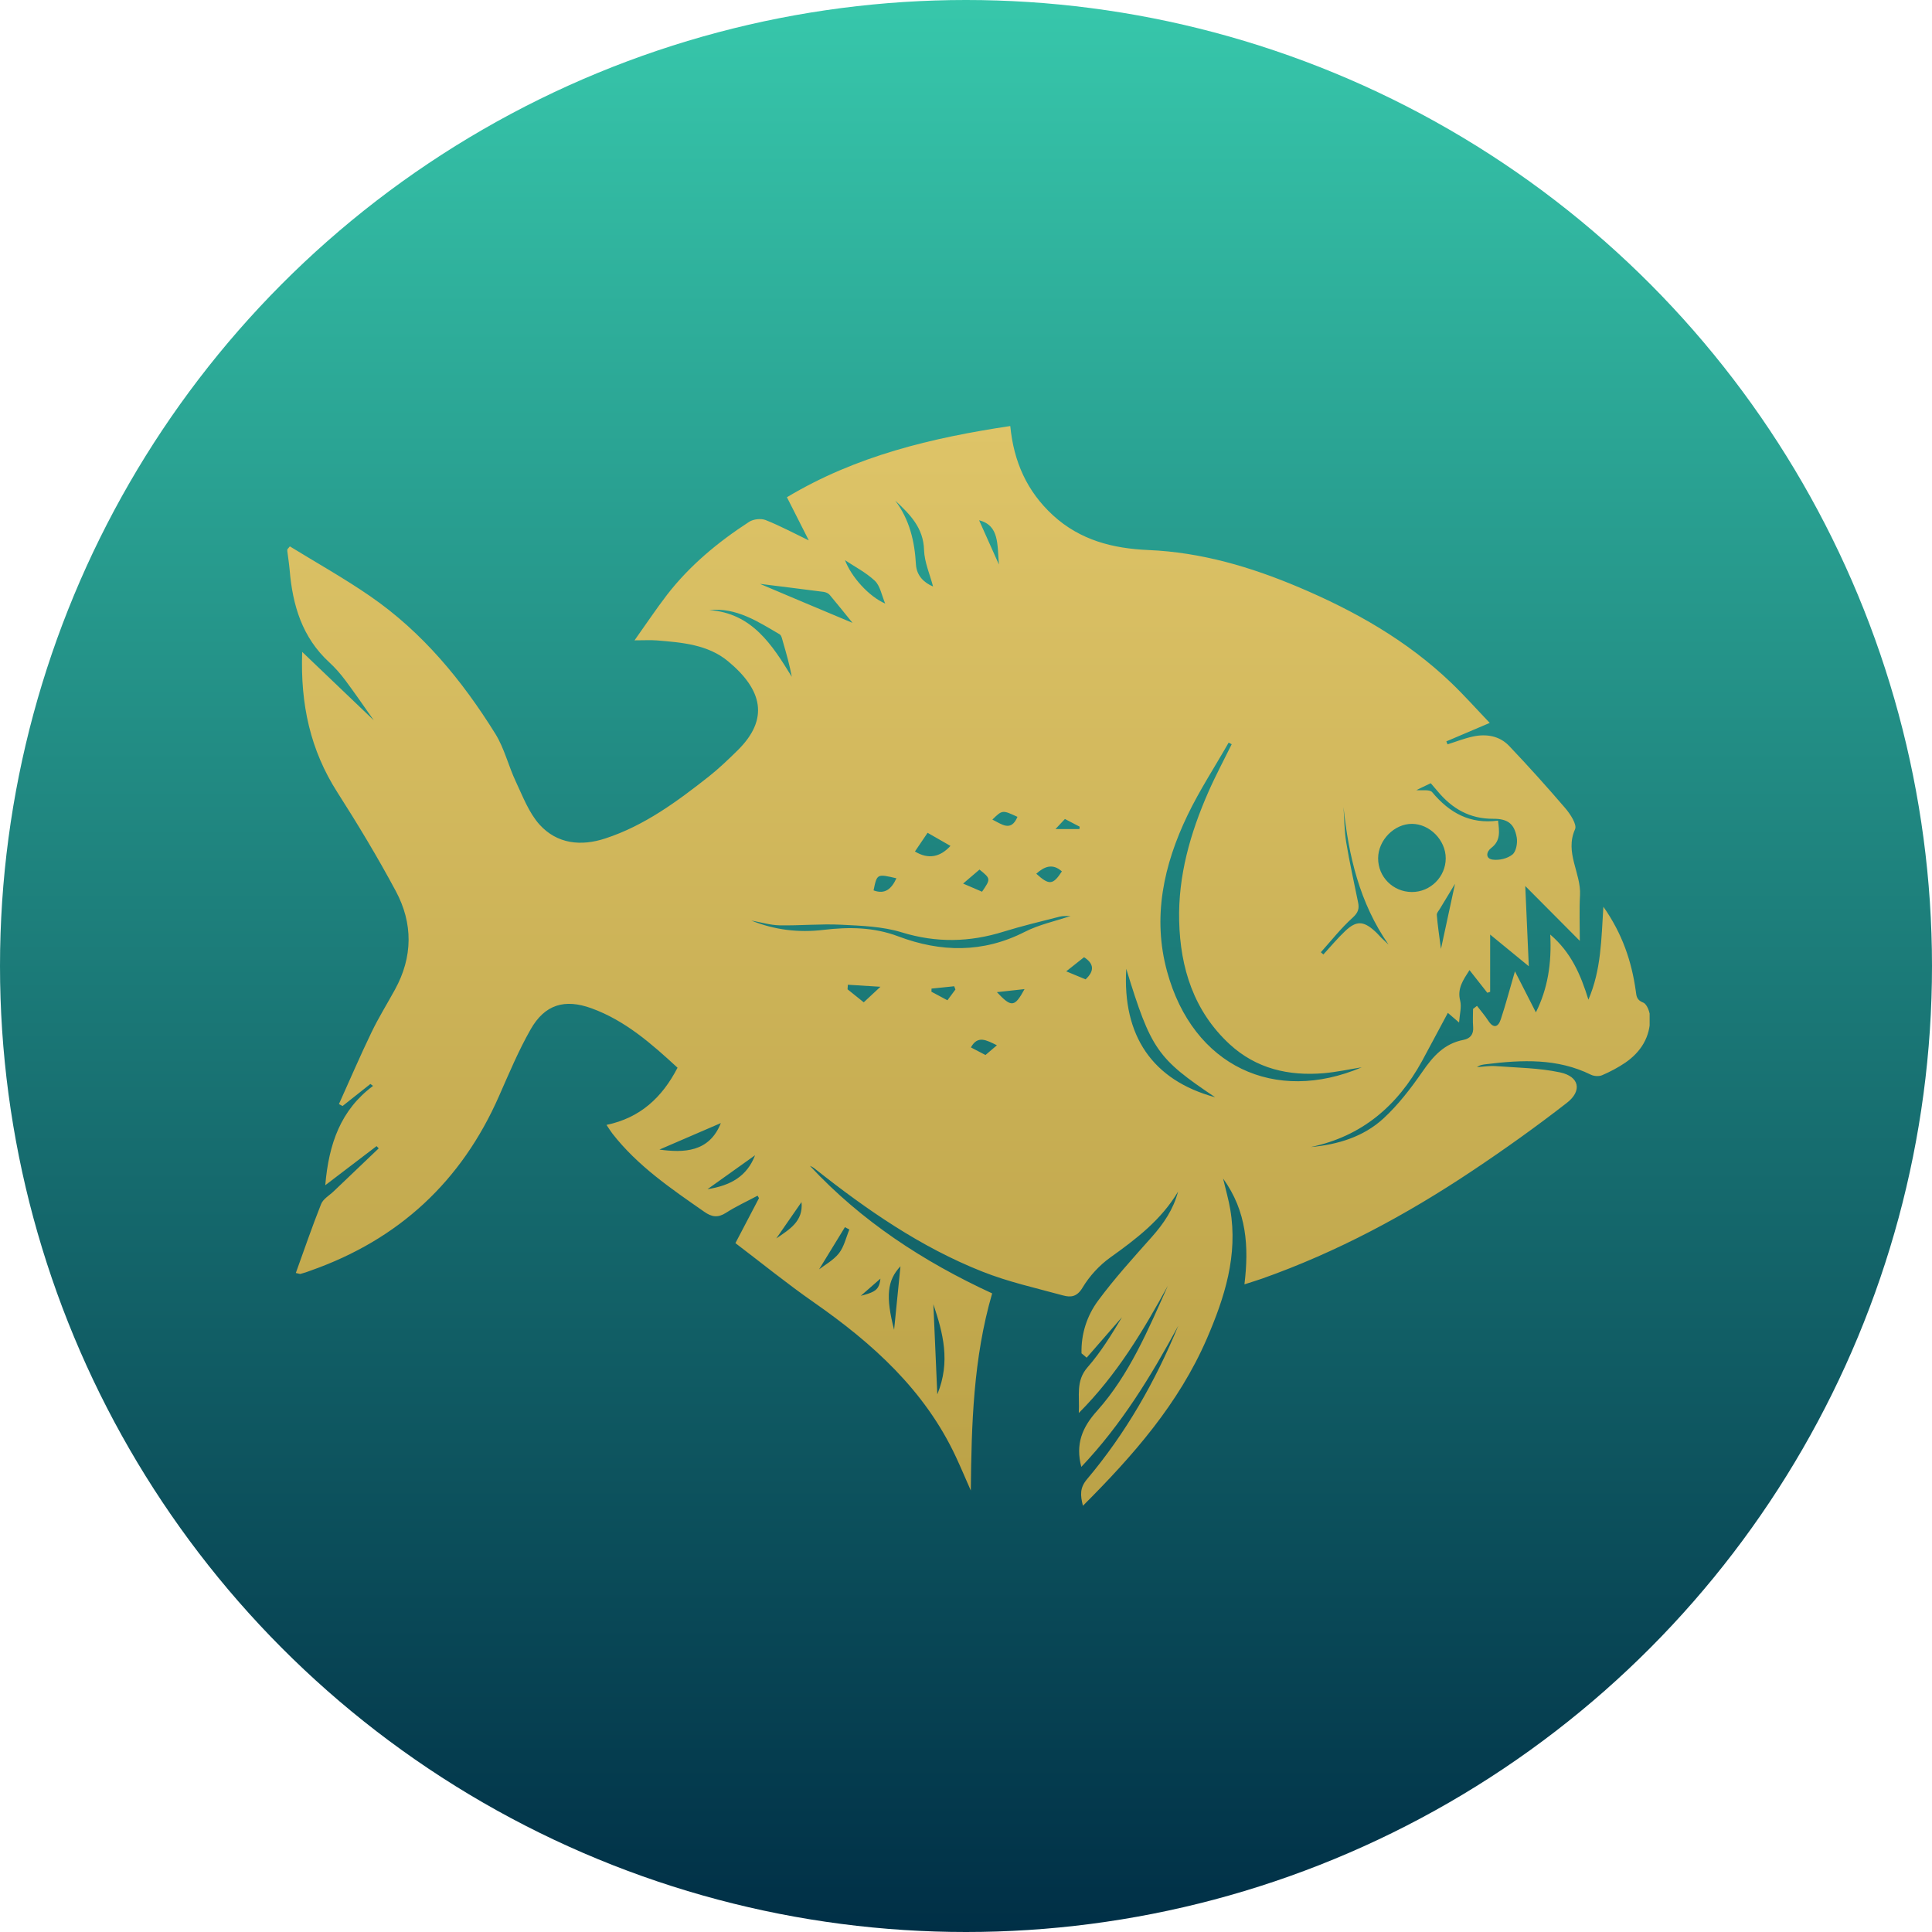 <svg width="390" height="390" viewBox="0 0 390 390" fill="none" xmlns="http://www.w3.org/2000/svg">
<circle cx="195" cy="195" r="195" fill="url(#paint0_linear_373_353)"/>
<g clip-path="url(#clip0_373_353)">
<path d="M235.743 259.551C230.759 268.634 225.529 277.45 217.766 285.24C217.971 281.755 217.092 278.803 219.544 275.994C222.22 272.939 224.365 269.433 226.489 265.886C224.119 268.613 221.729 271.34 219.36 274.067C219.012 273.78 218.665 273.472 218.318 273.185C218.216 269.31 219.401 265.64 221.627 262.606C224.957 258.096 228.757 253.913 232.495 249.71C234.905 247.004 236.866 244.113 237.806 240.546C234.436 246.225 229.39 250.079 224.14 253.831C221.934 255.41 219.932 257.583 218.543 259.9C217.419 261.806 216.153 261.929 214.58 261.499C209.105 260.002 203.528 258.772 198.278 256.681C185.899 251.781 175.031 244.257 164.634 236.035C164.286 235.748 163.919 235.502 163.49 235.338C173.887 246.512 186.41 254.692 200.28 261.089C196.46 274.21 196.113 287.496 195.97 300.884C194.969 298.628 194.009 296.332 192.967 294.097C186.696 280.648 176.175 271.196 164.307 262.914C158.893 259.141 153.766 254.979 148.455 250.94C150.211 247.598 151.703 244.728 153.214 241.858C153.112 241.694 153.01 241.53 152.928 241.366C150.783 242.514 148.577 243.518 146.534 244.831C144.9 245.876 143.675 245.671 142.183 244.626C135.483 239.951 128.721 235.379 123.614 228.818C123.267 228.367 122.981 227.896 122.43 227.076C129.232 225.661 133.665 221.54 136.77 215.533C131.54 210.715 126.229 206.02 119.406 203.539C113.993 201.571 109.969 202.76 107.109 207.804C104.657 212.109 102.737 216.722 100.735 221.253C93.156 238.516 80.471 250.223 62.739 256.476C62.086 256.742 61.391 256.947 60.676 257.152C60.553 257.193 60.39 257.111 59.716 256.968C61.411 252.273 63.005 247.619 64.823 243.047C65.231 242.022 66.478 241.325 67.356 240.484C70.379 237.593 73.423 234.703 76.446 231.812C76.303 231.668 76.16 231.525 76.017 231.361C72.728 233.882 69.419 236.384 65.66 239.254C66.376 230.848 68.786 224.062 75.302 219.203C75.119 219.08 74.955 218.957 74.771 218.813C72.892 220.289 71.033 221.786 69.154 223.262C68.909 223.139 68.663 222.996 68.418 222.873C70.604 218.034 72.688 213.155 74.996 208.378C76.406 205.446 78.142 202.658 79.715 199.787C83.351 193.186 83.392 186.399 79.899 179.88C76.242 173.052 72.238 166.41 68.071 159.89C62.678 151.443 60.615 142.258 61.003 131.597C65.987 136.353 70.522 140.7 75.445 145.395C73.403 142.484 71.625 139.9 69.746 137.379C68.766 136.066 67.683 134.816 66.478 133.709C61.003 128.686 59.062 122.186 58.47 115.052C58.347 113.678 58.123 112.304 57.959 110.951C58.143 110.726 58.327 110.521 58.511 110.295C63.944 113.637 69.521 116.753 74.771 120.382C85.292 127.64 93.299 137.358 100 148.142C101.818 151.074 102.635 154.621 104.126 157.778C105.536 160.772 106.761 164.052 108.906 166.451C112.461 170.367 117.282 170.879 122.225 169.239C130.11 166.656 136.668 161.797 143.082 156.753C145.125 155.133 147.025 153.309 148.884 151.484C155.318 145.149 153.929 139.244 146.943 133.463C142.898 130.121 137.689 129.69 132.643 129.28C131.357 129.178 130.029 129.26 128.088 129.26C130.437 125.959 132.439 122.945 134.645 120.075C139.242 114.129 144.982 109.393 151.233 105.334C152.091 104.78 153.623 104.616 154.563 104.985C157.545 106.174 160.364 107.691 163.265 109.085C161.876 106.338 160.425 103.468 158.852 100.372C172.805 92.007 188.085 88.378 203.937 86C204.631 93.176 207.287 99.162 212.537 104.001C218.052 109.065 224.671 110.726 231.841 111.033C242.464 111.484 252.494 114.437 262.217 118.558C273.453 123.314 284.014 129.28 292.921 137.809C295.617 140.392 298.109 143.201 300.724 145.928C297.599 147.261 294.779 148.45 291.96 149.659C292.042 149.864 292.124 150.069 292.206 150.254C293.921 149.721 295.597 149.044 297.353 148.675C300.029 148.101 302.685 148.532 304.626 150.561C308.507 154.641 312.286 158.844 315.963 163.129C316.985 164.318 318.374 166.451 317.945 167.394C315.82 172.13 319.191 176.251 318.946 180.72C318.782 183.734 318.905 186.768 318.905 189.926C315.309 186.317 311.816 182.811 307.894 178.855C308.16 184.616 308.364 189.516 308.609 195.051C305.647 192.632 303.441 190.807 300.806 188.655C300.806 192.96 300.806 196.589 300.806 200.218C300.622 200.279 300.418 200.341 300.234 200.402C299.069 198.926 297.905 197.45 296.638 195.83C295.351 197.84 294.126 199.541 294.759 202.022C295.065 203.273 294.657 204.708 294.534 206.409C293.595 205.589 293.002 205.077 292.267 204.462C290.469 207.804 288.774 211.022 287.037 214.221C282.073 223.262 274.883 229.392 264.607 231.545C270.041 231.053 275.21 229.495 279.234 225.805C282.257 223.037 284.831 219.654 287.18 216.271C289.305 213.196 291.572 210.653 295.413 209.915C296.781 209.649 297.496 208.808 297.374 207.291C297.272 206.102 297.353 204.872 297.353 203.662C297.619 203.457 297.884 203.252 298.15 203.047C298.926 204.052 299.764 205.015 300.438 206.061C301.521 207.722 302.46 207.291 302.951 205.774C303.952 202.781 304.748 199.705 305.811 196.076C307.261 198.906 308.609 201.55 310.039 204.359C312.409 199.623 313.246 194.518 312.94 188.655C317.128 192.242 319.068 196.691 320.641 201.796C323.236 195.748 323.236 189.639 323.664 183.037C327.505 188.511 329.364 194.067 330.201 200.013C330.344 201.099 330.365 201.858 331.713 202.391C332.489 202.699 333.102 204.4 333.102 205.466C333.123 209.341 331.223 212.355 328.097 214.508C326.627 215.512 325.013 216.353 323.399 217.05C322.766 217.317 321.785 217.255 321.152 216.948C314.37 213.606 307.261 213.934 300.07 214.815C299.437 214.897 298.783 214.938 298.15 215.41C299.396 215.328 300.663 215.123 301.909 215.205C306.26 215.533 310.693 215.574 314.921 216.476C318.803 217.296 319.436 220.187 316.29 222.627C310.121 227.424 303.747 231.976 297.231 236.322C283.912 245.22 269.878 252.765 254.741 258.116C253.679 258.485 252.596 258.813 251.207 259.264C252.126 251.678 251.697 244.544 246.897 237.901C247.448 240.259 248.02 242.186 248.347 244.154C249.92 253.421 247.223 261.888 243.608 270.253C237.929 283.354 228.777 293.79 218.604 303.959C218.052 301.806 217.971 300.33 219.421 298.608C227.245 289.32 233.21 278.885 237.847 267.629C232.352 277.798 226.346 287.619 218.277 296.107C217.072 291.555 218.42 288.152 221.484 284.769C227.98 277.491 231.78 268.429 235.743 259.551ZM274.883 215.451C272.329 215.861 269.796 216.415 267.222 216.64C260.134 217.235 253.597 215.738 248.224 210.797C240.993 204.113 238.256 195.42 238.031 185.907C237.806 176.784 240.278 168.152 243.934 159.849C245.364 156.589 247.06 153.432 248.633 150.233C248.429 150.131 248.224 150.008 248.02 149.905C245.242 154.785 242.157 159.5 239.726 164.544C234.905 174.57 232.577 185.149 235.6 196.138C240.829 215.266 257.396 222.893 274.883 215.451ZM284.995 180.064C288.733 180.085 291.838 177.009 291.838 173.257C291.838 169.608 288.631 166.328 285.035 166.307C281.46 166.287 278.212 169.588 278.192 173.237C278.172 177.009 281.195 180.044 284.995 180.064ZM216.112 184.903C215.315 184.944 214.559 184.862 213.885 185.046C210.106 186.01 206.327 186.912 202.609 188.06C195.745 190.213 189.004 190.356 182.018 188.204C178.157 187.014 173.908 186.871 169.802 186.666C165.655 186.461 161.488 186.871 157.341 186.789C155.441 186.748 153.562 186.153 151.662 185.825C156.36 187.732 161.242 188.306 166.206 187.711C171.354 187.096 176.359 187.137 181.344 189.024C189.903 192.242 198.421 192.406 206.837 188.122C209.718 186.645 212.966 185.969 216.112 184.903ZM227.347 195.564C226.571 209.054 232.597 218.055 245.303 221.499C233.598 213.647 232.352 211.884 227.347 195.564ZM285.914 159.5C286.976 159.623 288.61 159.295 289.121 159.931C292.594 164.093 296.761 166.41 302.399 165.651C302.665 167.845 302.951 169.711 301.03 171.166C300.029 171.925 299.805 173.298 301.296 173.524C302.603 173.708 304.299 173.319 305.3 172.499C306.056 171.904 306.362 170.182 306.178 169.075C305.688 166.287 304.381 165.262 301.378 165.282C296.679 165.303 293.125 163.232 290.224 159.746C289.754 159.193 289.284 158.66 288.815 158.106C287.711 158.619 286.751 159.09 285.914 159.5ZM271.206 162.904C271.369 165.262 271.369 167.64 271.737 169.957C272.411 174.057 273.33 178.096 274.147 182.155C274.413 183.427 274.168 184.226 273.065 185.231C270.715 187.342 268.754 189.864 266.63 192.222C266.793 192.365 266.977 192.529 267.141 192.673C268.611 191.074 270 189.393 271.573 187.916C273.8 185.825 275.23 185.887 277.518 187.957C278.008 188.388 278.437 188.901 278.887 189.352C279.356 189.803 279.826 190.254 280.296 190.684C274.433 182.237 272.227 172.745 271.206 162.904ZM172.09 125.733C170.68 123.991 169.107 122.022 167.493 120.095C167.228 119.767 166.697 119.542 166.268 119.48C161.61 118.865 156.953 118.311 153.398 117.86C158.955 120.218 165.532 122.986 172.09 125.733ZM143.184 123.15C151.825 123.786 155.85 130.141 159.833 136.62C159.384 134.201 158.75 131.966 158.097 129.731C157.913 129.137 157.79 128.276 157.361 128.03C152.969 125.467 148.659 122.596 143.184 123.15ZM180.71 101.049C183.611 104.883 184.632 109.27 184.898 113.965C185.041 116.22 186.532 117.635 188.35 118.393C187.717 115.954 186.614 113.514 186.532 111.033C186.41 106.523 183.672 103.816 180.71 101.049ZM189.208 281.468C191.925 274.866 190.352 269.064 188.412 263.283C188.657 269.146 188.922 275.03 189.208 281.468ZM145.513 226.707C141.366 228.49 136.974 230.377 133.113 232.058C137.975 232.714 143.164 232.652 145.513 226.707ZM181.772 255.615C179.096 258.444 178.749 261.704 180.486 268.429C180.915 264.164 181.344 259.879 181.772 255.615ZM184.694 171.884C187.39 173.524 189.78 173.032 191.864 170.756C190.311 169.875 188.738 168.972 187.247 168.111C186.41 169.341 185.593 170.551 184.694 171.884ZM170.578 113.083C171.845 116.446 175.358 120.382 178.688 121.838C177.973 120.157 177.687 118.27 176.584 117.225C174.766 115.523 172.457 114.355 170.578 113.083ZM290.878 191.545C291.858 186.953 292.737 182.955 293.717 178.403C292.451 180.495 291.552 181.971 290.653 183.468C290.408 183.857 289.999 184.308 290.04 184.698C290.204 186.748 290.51 188.798 290.878 191.545ZM165.348 256.23C166.492 255.348 168.229 254.405 169.352 252.99C170.394 251.658 170.782 249.813 171.456 248.193C171.15 248.029 170.844 247.865 170.558 247.721C168.719 250.715 166.881 253.708 165.348 256.23ZM142.817 240.054C147.474 239.316 150.783 237.47 152.418 233.206C149.272 235.461 146.187 237.655 142.817 240.054ZM198.237 180.003C200.015 177.399 200.015 177.399 197.727 175.533C196.644 176.456 195.541 177.399 194.417 178.362C195.684 178.896 196.971 179.449 198.237 180.003ZM215.233 196.076C216.561 196.63 217.869 197.163 219.135 197.696C220.953 196.015 220.871 194.539 218.829 193.227C217.623 194.17 216.459 195.113 215.233 196.076ZM171.15 198.783C171.13 199.09 171.109 199.398 171.089 199.705C172.192 200.587 173.315 201.489 174.357 202.33C175.276 201.468 176.155 200.669 177.728 199.193C175.093 199.029 173.132 198.906 171.15 198.783ZM177.891 255.738C178.279 256.127 178.667 256.537 179.076 256.927C176.89 258.834 174.704 260.761 172.519 262.668C172.314 262.463 172.09 262.237 171.885 262.032C177.646 260.658 177.646 260.658 177.891 255.738ZM209.187 176.374C211.781 178.731 212.557 178.67 214.355 175.902C212.476 174.221 210.8 174.918 209.187 176.374ZM180.955 177.296C177.033 176.374 177.033 176.374 176.339 179.736C178.647 180.597 179.954 179.449 180.955 177.296ZM201.24 200.279C204.182 203.416 204.815 203.334 206.817 199.664C204.631 199.91 202.936 200.095 201.24 200.279ZM201.649 113.965C201.281 109.947 201.771 106.072 197.645 105.026C198.809 107.65 200.117 110.562 201.649 113.965ZM201.24 211.002C199.075 209.936 197.359 208.952 195.99 211.433C196.971 211.945 197.931 212.458 198.932 212.97C199.667 212.355 200.321 211.781 201.24 211.002ZM200.321 165.446C202.18 166.348 204.08 168.009 205.387 164.893C202.343 163.478 202.343 163.478 200.321 165.446ZM156.707 249.997C159.261 248.213 162.203 246.594 161.794 242.657C160.058 245.159 158.383 247.578 156.707 249.997ZM192.865 199.746C192.783 199.521 192.701 199.295 192.62 199.09C191.088 199.254 189.576 199.418 188.044 199.562C188.044 199.767 188.023 199.992 188.023 200.197C189.086 200.771 190.148 201.345 191.251 201.919C191.823 201.14 192.354 200.443 192.865 199.746ZM213.068 167.353C214.968 167.353 216.418 167.353 217.889 167.353C217.909 167.189 217.93 167.045 217.95 166.881C216.99 166.389 216.03 165.877 214.968 165.323C214.416 165.918 213.885 166.471 213.068 167.353Z" fill="url(#paint1_linear_373_353)"/>
</g>
<defs>
<linearGradient id="paint0_linear_373_353" x1="195" y1="0" x2="195" y2="390" gradientUnits="userSpaceOnUse">
<stop stop-color="#37C7AB"/>
<stop offset="1" stop-color="#002F46"/>
</linearGradient>
<linearGradient id="paint1_linear_373_353" x1="195.531" y1="86" x2="195.531" y2="303.959" gradientUnits="userSpaceOnUse">
<stop stop-color="#DEC468"/>
<stop offset="1" stop-color="#BBA247"/>
</linearGradient>
<clipPath id="clip0_373_353">
<rect width="275" height="218" fill="white" transform="translate(58 86)"/>
</clipPath>
</defs>
</svg>
